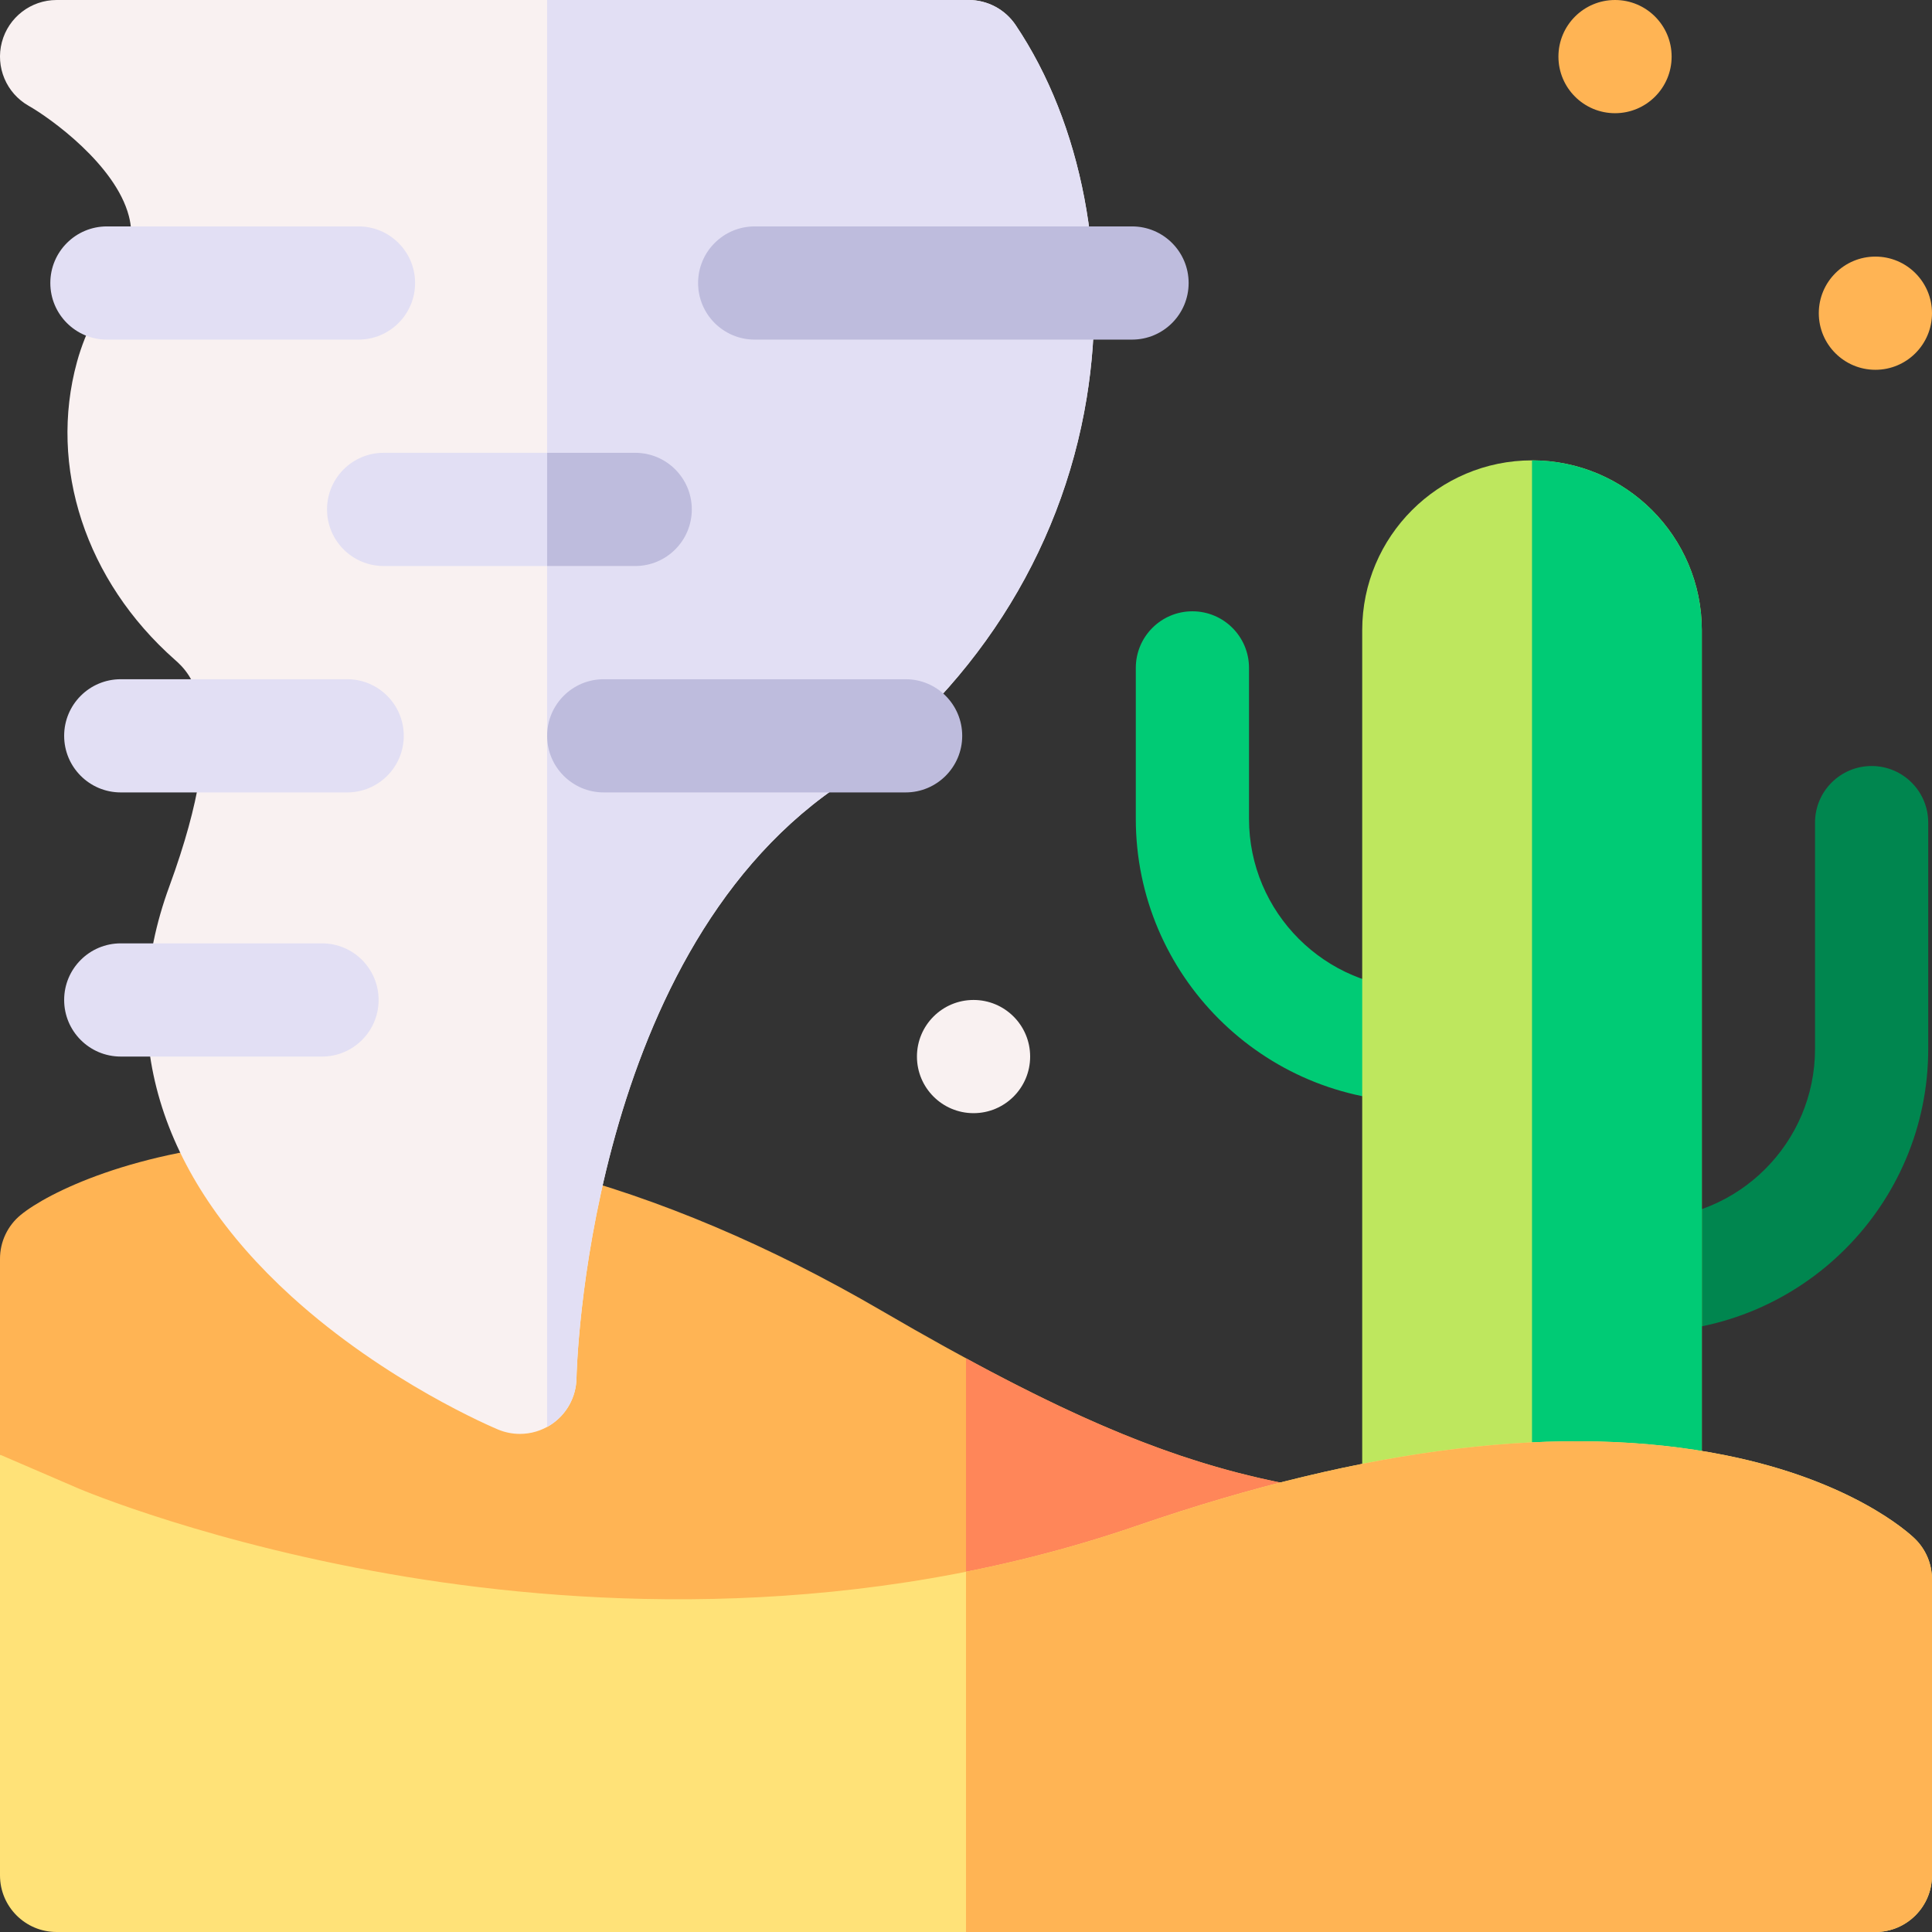 <svg id="Capa_1" enable-background="new 0 0 512 512" height="512" viewBox="0 0 512 512" width="512" xmlns="http://www.w3.org/2000/svg"><rect x="0" y="0" width="512" height="512" fill="#333333" stroke="none"/><g><path d="m342.9 393.599c-32.051-5.98-61.722-18.547-109.475-46.368-29.414-17.137-58.82-29.589-87.404-37.008-.714-.186-1.441-.318-2.175-.396l-69.203-7.392c-.832-.089-1.67-.108-2.504-.058-36.578 2.225-59.602 13.796-66.666 19.604-3.465 2.849-5.473 7.1-5.473 11.586v51.931l40 81.502h315.149v-58.656c0-7.224-5.148-13.421-12.249-14.745z" fill="#ffb454"/><path d="m355.149 408.344c0-7.224-5.148-13.421-12.249-14.745-26.679-4.978-51.718-14.529-86.9-33.633v107.034h99.149z" fill="#ff8659"/><path d="m376 292c-41.355 0-75-33.645-75-75v-40c0-8.284 6.716-15 15-15s15 6.716 15 15v40c0 24.813 20.187 45 45 45 8.284 0 15 6.716 15 15s-6.716 15-15 15z" fill="#00cb75"/><path d="m436 353c-8.284 0-15-6.716-15-15s6.716-15 15-15c24.813 0 45-20.187 45-45v-60c0-8.284 6.716-15 15-15s15 6.716 15 15v60c0 41.355-33.645 75-75 75z" fill="#00864f"/><path d="m375.999 415.543c-3.849 0-7.561-1.48-10.357-4.15-2.965-2.831-4.642-6.751-4.642-10.85v-233.543c0-24.813 20.187-45 45-45s45 20.187 45 45v230.765c0 8.015-6.3 14.613-14.306 14.984l-60 2.778c-.232.011-.464.016-.695.016zm60.001-17.778h.01z" fill="#bee75e"/><g><g><path d="m406 122v292.17l30.694-1.421c8.006-.371 14.306-6.97 14.306-14.984v-230.765c0-24.813-20.187-45-45-45zm30 275.765h.01z" fill="#00cb75"/></g></g><circle cx="428" cy="15" fill="#ffb454" r="15"/><circle cx="497" cy="83" fill="#ffb454" r="15"/><path d="m497.001 512h-482.002c-8.284 0-14.999-6.715-14.999-14.999v-111.503l20.936 9.021c.333.143 35.235 14.942 87.25 23.434 47.547 7.763 119.65 11.702 193.138-13.612 60.856-20.962 113.326-27.249 155.955-18.683 33.459 6.723 48.527 20.518 50.135 22.068 2.931 2.827 4.587 6.724 4.587 10.796v78.479c-.001 8.284-6.716 14.999-15 14.999z" fill="#ffe278"/><path d="m507.413 407.726c-1.607-1.551-16.676-15.346-50.135-22.068-42.629-8.566-95.099-2.279-155.955 18.683-15.237 5.249-30.411 9.224-45.323 12.184v95.475h241c8.284 0 15-6.716 15-15v-78.479c0-4.071-1.656-7.969-4.587-10.795z" fill="#ffb454"/><g><path d="m137.778 380c-1.952 0-3.911-.381-5.765-1.152-1.202-.5-29.719-12.516-54.726-35.242-35.465-32.231-46.677-69.808-32.424-108.667 17.007-46.37 5.312-56.707 1.47-60.104-23.624-20.882-33.559-51.127-25.929-78.933 2.337-8.516 6.565-15.889 11.06-23.316 3.188-5.269 4.041-10.146 2.681-15.348-3.542-13.56-20.779-25.925-26.539-29.188-5.927-3.357-8.847-10.287-7.11-16.874 1.737-6.586 7.693-11.176 14.505-11.176h241.697c4.994 0 9.661 2.485 12.448 6.63 17.628 26.216 24.669 63.164 18.835 98.836-6.797 41.551-30.476 78.27-66.675 103.393-66.144 45.904-68.512 155.264-68.528 156.362-.073 4.976-2.609 9.59-6.769 12.32-2.48 1.628-5.348 2.459-8.231 2.459z" fill="#f9f1f1"/><path d="m269.146 6.63c-2.787-4.145-7.454-6.63-12.448-6.63h-111.703v378.148c.344-.189.683-.389 1.014-.607 4.16-2.73 6.695-7.345 6.769-12.32.016-1.099 2.384-110.458 68.528-156.362 36.2-25.123 59.878-61.842 66.675-103.393 5.834-35.672-1.207-72.62-18.835-98.836z" fill="#e2dff4"/><circle cx="258" cy="280" fill="#f9f1f1" r="15"/><path d="m85.335 280h-53.334c-8.284 0-15-6.716-15-15s6.716-15 15-15h53.333c8.284 0 15 6.716 15 15s-6.715 15-14.999 15z" fill="#e2dff4"/><path d="m92.001 210h-60c-8.284 0-15-6.716-15-15s6.716-15 15-15h60c8.284 0 15 6.716 15 15s-6.716 15-15 15z" fill="#e2dff4"/><path d="m239.995 210h-80c-8.284 0-15-6.716-15-15s6.716-15 15-15h80c8.284 0 15 6.716 15 15s-6.715 15-15 15z" fill="#bebcdd"/><path d="m95.001 90h-66.666c-8.284 0-15-6.716-15-15s6.716-15 15-15h66.667c8.284 0 15 6.716 15 15s-6.717 15-15.001 15z" fill="#e2dff4"/><path d="m300.001 90h-100c-8.284 0-15-6.716-15-15s6.716-15 15-15h100c8.284 0 15 6.716 15 15s-6.716 15-15 15z" fill="#bebcdd"/><path d="m168.335 150h-66.667c-8.284 0-15-6.716-15-15s6.716-15 15-15h66.667c8.284 0 15 6.716 15 15s-6.716 15-15 15z" fill="#e2dff4"/><path d="m168.335 120h-23.339v30h23.339c8.284 0 15-6.716 15-15s-6.716-15-15-15z" fill="#bebcdd"/></g></g></svg>
